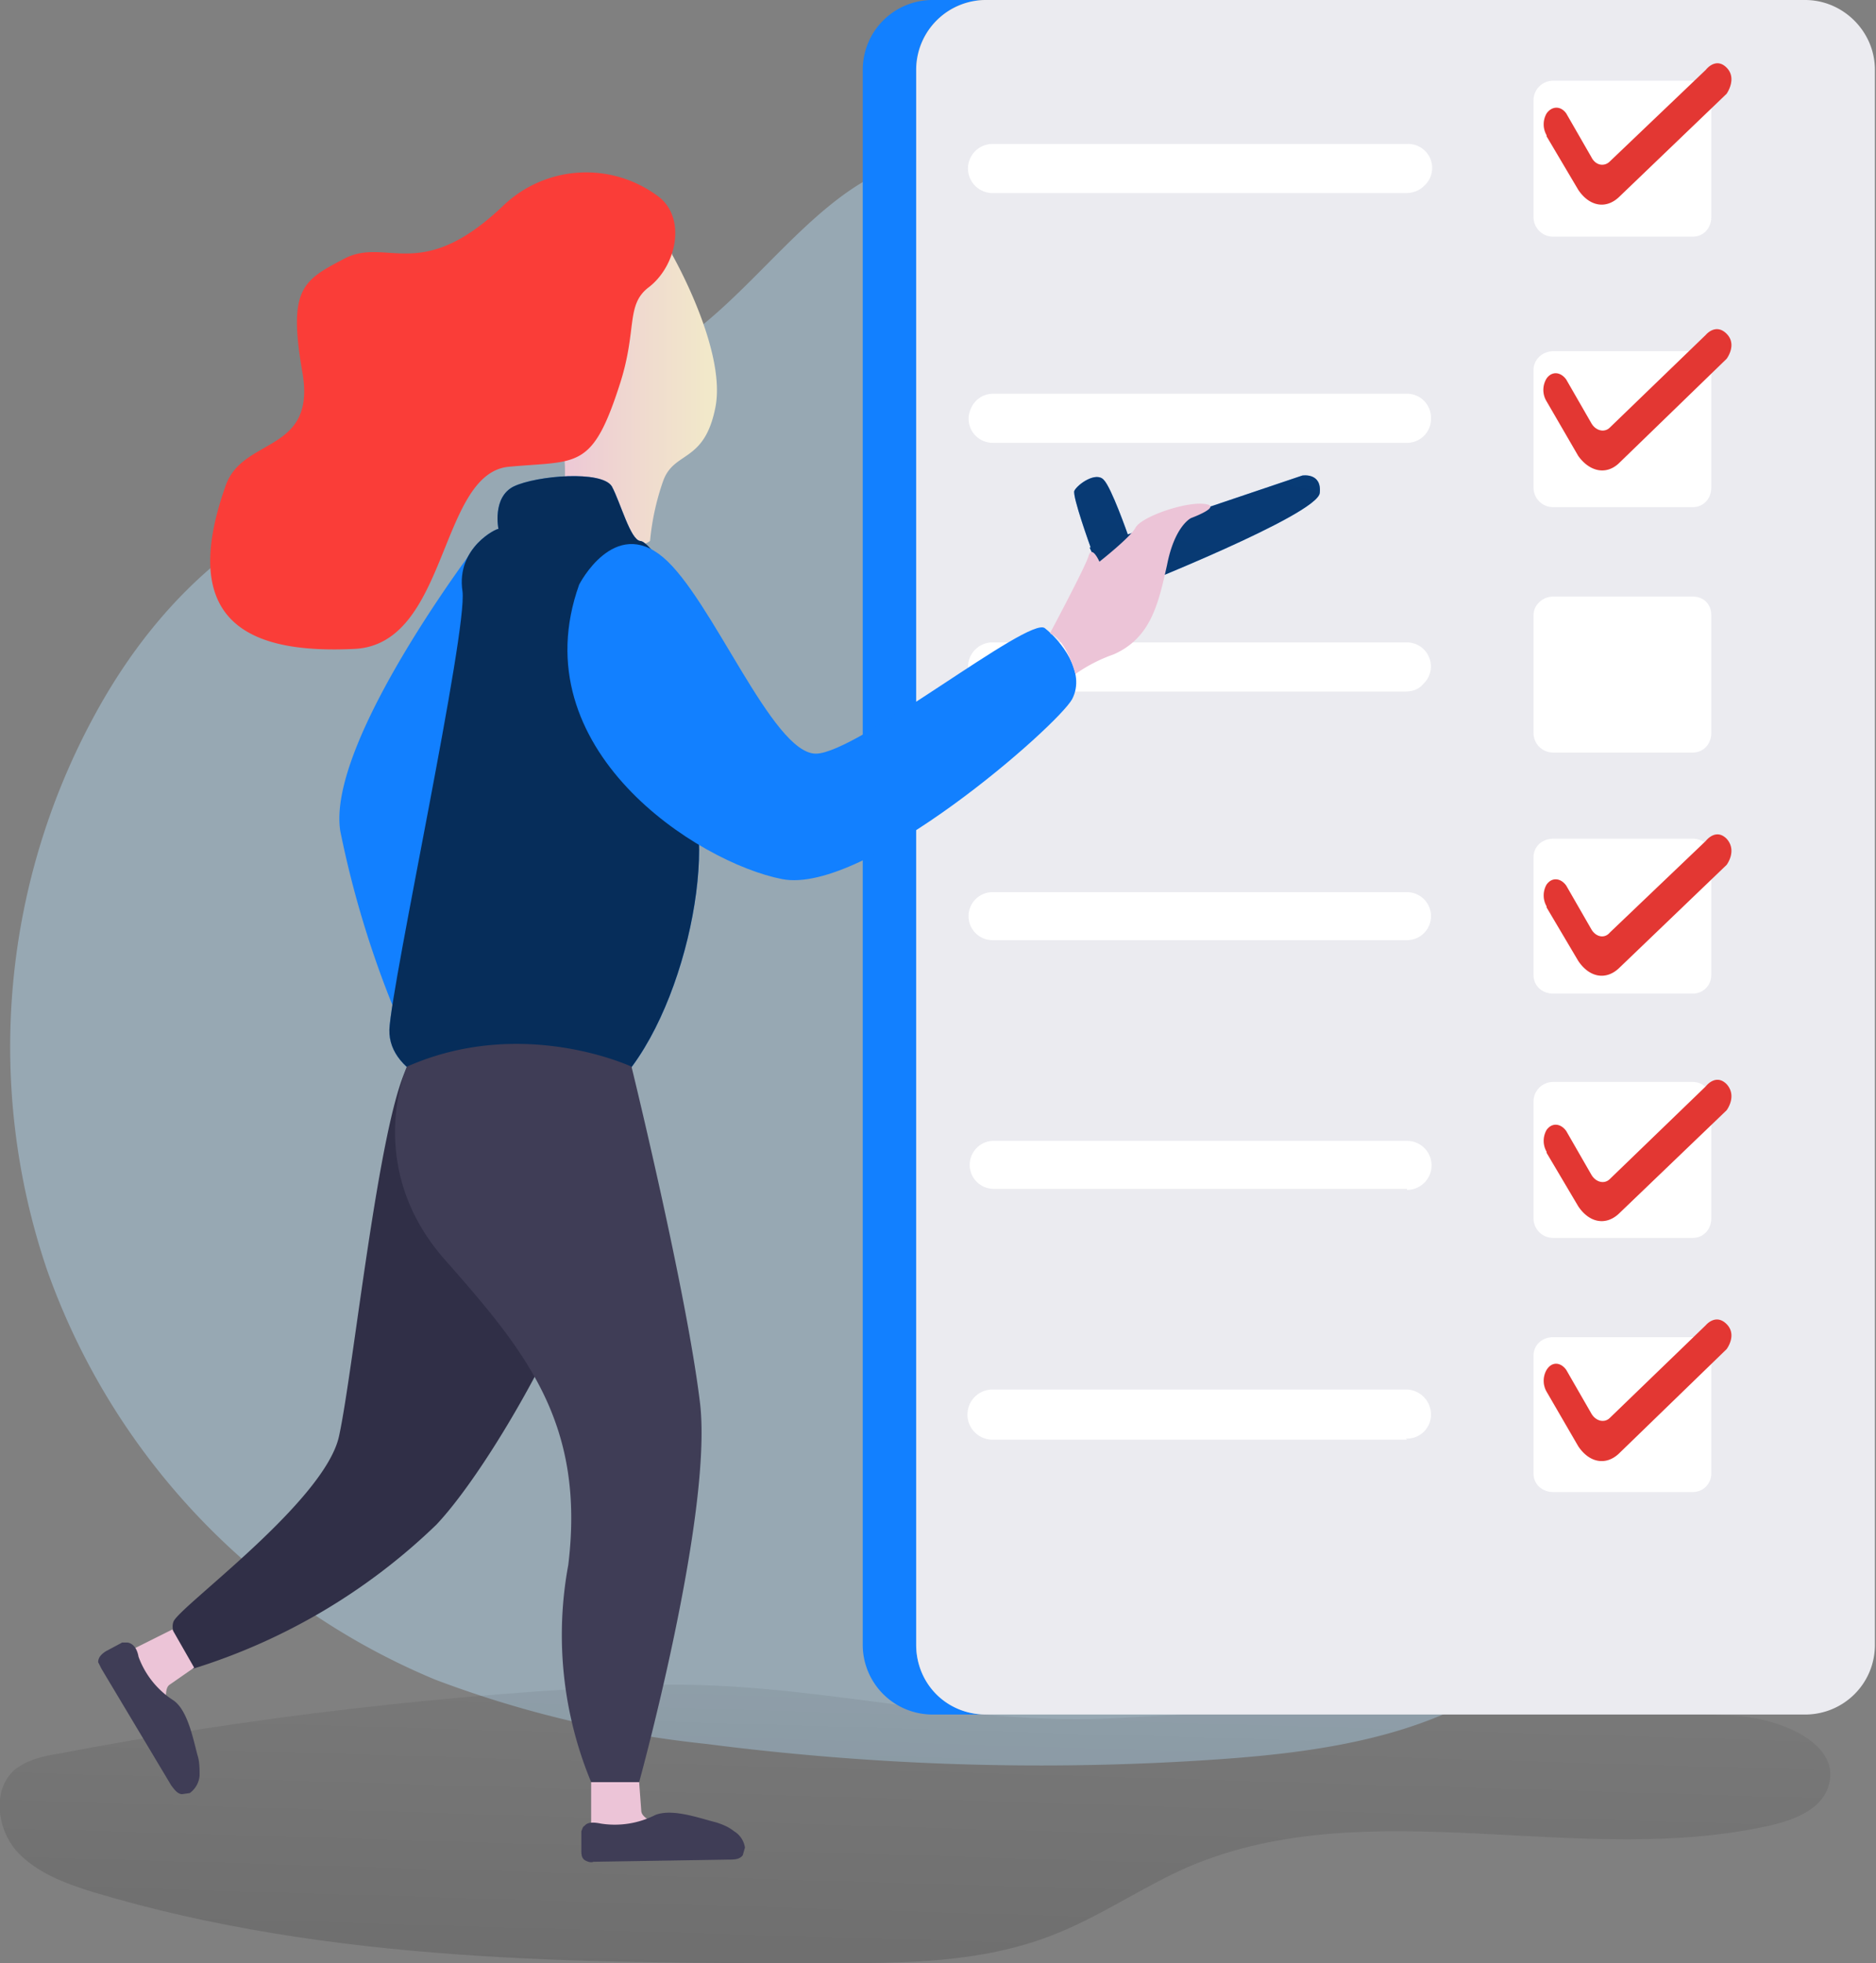 <svg width="172" height="180" fill="none" xmlns="http://www.w3.org/2000/svg"><rect width="100%" height="100%" fill="#808080" stroke="none"/><path opacity=".4" d="M61.3 32c-13.3 8.1-30 10-41.9 20-4.2 3.6-7.6 8-10.3 12.8a63.6 63.6 0 00-4.8 51.6A63.7 63.7 0 0039.9 154a99.6 99.6 0 0024.9 5.9c15.5 2 31.3 2.5 47 1.4 10-.7 20.4-2.3 28-8.6 5-4.3 8.4-10.3 11-16.4 6.9-16.6 9-34.8 6.1-52.5a77.6 77.6 0 00-11.4-30.3c-10-15.3-26-25.3-42.3-33-6.4-2.9-14.6-8-21.7-5-7.5 3-13 12.2-20.2 16.5z" fill="#BAE5FF"/><path opacity=".5" d="M5.3 160.8c-1.4.2-2.9.6-4 1.5-2 1.8-1.6 5.3.2 7.4 1.8 2 4.5 3 7.1 3.8 21.7 6.5 44.6 6.5 67.2 6.5 7 0 14 0 20.5-2.5 4.5-1.7 8.4-4.5 12.8-6.4 16.6-7 36 .3 53.5-3.8 2-.5 4.3-1.4 5-3.4 1.4-4-4.4-6.4-8.7-6.6-18.6-1-37.4-.9-56 .2-15 .9-28.5-3.5-43.5-3-18.2.8-36.3 2.9-54.1 6.3z" fill="url(#paint0_linear)"/><path d="M90.5 157.2h-5a6.4 6.4 0 01-6.4-6.3V6.4A6.4 6.4 0 0185.5 0h5A6.4 6.4 0 0084 6.4v144.5a6.4 6.4 0 006.4 6.3zM43.9 49.7S29.9 68 31.2 76.2a91.3 91.3 0 005 16.5l9.4-40.3-1.7-2.7z" fill="#1280FF"/><path d="M43.9 49.7S29.9 68 31.2 76.2a91.3 91.3 0 005 16.5l9.4-40.3-1.7-2.7z" fill="url(#paint1_linear)"/><path d="M165.6 0H90.5A6.4 6.4 0 0084 6.4v144.4c0 3.6 2.8 6.4 6.4 6.4h75.1c3.5 0 6.4-2.8 6.4-6.4V6.4c0-3.5-2.9-6.4-6.4-6.4z" fill="#EBEBF0"/><path d="M129 17.7H91a2.2 2.2 0 110-4.5h38a2.2 2.2 0 011.5 3.9c-.4.4-1 .6-1.6.6zM129 40.6H91a2.2 2.2 0 01-2-3.1 2.2 2.2 0 012-1.4h38a2.2 2.2 0 012.2 2.2 2.2 2.2 0 01-2.3 2.3zM129 63.4H91a2.2 2.2 0 110-4.5h38a2.2 2.2 0 011.5 3.8c-.4.5-1 .7-1.6.7zM129 86.2H91a2.2 2.2 0 010-4.4h38a2.2 2.2 0 010 4.4zM129 109H91a2.2 2.2 0 01-1.5-3.7 2.2 2.2 0 011.5-.7h38a2.2 2.2 0 110 4.5zM129 132H91a2.2 2.2 0 110-4.6h38a2.3 2.3 0 012.2 2.3 2.2 2.2 0 01-2.3 2.2z" fill="#fff"/><path d="M37.3 97.8c2.7-5 15.7 6 17.3 11.4 1.6 5.5-9 24.7-14.6 30.6A55.9 55.9 0 0117.7 153s-2.3-3-1.8-4.3c.4-1.3 14-11.1 15.2-17.1 1.3-6 3.6-28.5 6.2-33.7z" fill="#302F47"/><path d="M100 50.2s-1.7-4.7-1.5-5.2c.3-.6 2-1.8 2.7-1 .7.7 2.2 5 2.2 5l16-5.4s1.8-.3 1.6 1.6c-.2 2-17.4 8.8-17.4 8.8s-1.4 1.4-3.7-3.8z" fill="#1280FF"/><path d="M100 50.2s-1.7-4.7-1.5-5.2c.3-.6 2-1.8 2.7-1 .7.7 2.2 5 2.2 5l16-5.4s1.8-.3 1.6 1.6c-.2 2-17.4 8.8-17.4 8.8s-1.4 1.4-3.7-3.8z" fill="url(#paint2_linear)"/><path d="M61.6 23.3s5 8.7 4 14c-1 5.2-3.8 4-4.8 6.8a23 23 0 00-1.2 5.5s-2.9 2.4-8-4a14 14 0 00-.9-7.8c-1.6-3.9-.7-18.1 11-14.5z" fill="url(#paint3_linear)"/><path d="M46.2 18.8c-7.6 7.3-10.7 2.9-14.6 4.9-3.8 2-5.2 2.7-3.9 10.3 1.4 7.6-5.4 6-7 10.5-4.7 13.2 3 15.4 11.7 15 8.7-.3 7.8-16 14.2-16.7 6.4-.6 7.7.4 10.3-7.8 1.5-4.8.5-7 2.5-8.6 2.7-2 3.6-6.6.8-8.5a11 11 0 00-14 .9z" fill="#FA3D38"/><path d="M45.7 48.5s-.6-2.9 1.4-3.9c2.1-1 8.1-1.5 9 0 .8 1.5 1.7 4.9 2.6 5 1 0 4.6 5.9 4.6 5.9s.7 16.1.8 22.4c0 10-6 25.6-14.2 24.3-8.3-1.3-14.3-3.6-14.2-7.8.2-4.3 7.2-36.6 6.7-40.2-.6-4 3.2-5.8 3.3-5.7z" fill="#1280FF"/><path d="M45.7 48.5s-.6-2.9 1.4-3.9c2.1-1 8.1-1.5 9 0 .8 1.5 1.7 4.9 2.6 5 1 0 4.6 5.9 4.6 5.9s.7 16.1.8 22.4c0 10-6 25.6-14.2 24.3-8.3-1.3-14.3-3.6-14.2-7.8.2-4.3 7.2-36.6 6.7-40.2-.6-4 3.2-5.8 3.3-5.7z" fill="url(#paint4_linear)"/><path d="M53.1 53.6s3.2-6.3 7.7-2.5 10 18 14 18c3.8 0 19.6-12.7 21-11.5 1.4 1.1 3.8 4 2.5 6.5-1.3 2.4-19 18-26.6 16.5-7.7-1.5-24-11.9-18.6-27z" fill="#1280FF"/><path d="M53.1 53.6s3.2-6.3 7.7-2.5 10 18 14 18c3.8 0 19.6-12.7 21-11.5 1.4 1.1 3.8 4 2.5 6.5-1.3 2.4-19 18-26.6 16.5-7.7-1.5-24-11.9-18.6-27z" fill="url(#paint5_linear)"/><path d="M96.3 58s3.2-6 3.5-7c.3-1.1 1 .5 1 .5s2.8-2.2 3.3-3.1c.5-1 4.5-2.4 6.3-2.2 1.8.2-1.2 1.3-1.2 1.3s-1.5.7-2.2 4.3c-.8 3.6-1.5 6.7-4.9 8.2a14.2 14.2 0 00-3.5 1.8s-.8-3.1-2.3-3.7z" fill="url(#paint6_linear)"/><path d="M37.3 97.8s-4 9.1 3.4 17.6c7.4 8.4 13 15 11.4 28.1a35.2 35.2 0 002.1 19.9h4.4s6.7-24.3 5.6-34.6c-1.2-10.2-6.3-31-6.3-31s-10-4.7-20.6 0z" fill="#3F3D56"/><path d="M54.2 163.4v5.5h12s-7.2-1.3-7.4-2.8l-.2-2.7h-4.4z" fill="url(#paint7_linear)"/><path d="M55.1 167.2c-.5-.1-1.2-.2-1.5.2-.2.1-.2.3-.3.5v1.7c0 .4 0 .8.4 1 .2.1.5.2.7.1l12.4-.2c.5 0 1 0 1.3-.4l.2-.7a2.1 2.1 0 00-1-1.5c-.5-.4-1-.6-1.6-.8-1.6-.4-4-1.3-5.6-.7a8.2 8.2 0 01-5 .8z" fill="#3F3D56"/><path d="M15.8 149.4l-5 2.5 6 10.4s-2.4-6.9-1.3-7.8l2.3-1.6-2-3.5z" fill="url(#paint8_linear)"/><path d="M12.7 151.9c-.1-.6-.4-1.2-1-1.3h-.5l-1.5.8c-.3.2-.7.5-.7 1l.3.6 6.4 10.7c.3.4.6.8 1 .8l.7-.1a2.2 2.2 0 00.9-1.6c0-.6 0-1.3-.2-1.9-.4-1.5-.9-4.1-2.2-5a8 8 0 01-3.2-4z" fill="#3F3D56"/><path d="M155.2 7.4h-12.8c-1 0-1.8.8-1.8 1.8v10.7c0 1 .8 1.8 1.8 1.8h12.8c1 0 1.7-.8 1.7-1.8V9.2c0-1-.7-1.8-1.7-1.8zM155.2 32.2h-12.8c-1 0-1.8.8-1.8 1.7v10.8c0 1 .8 1.8 1.8 1.8h12.8c1 0 1.7-.8 1.7-1.8V34c0-1-.7-1.7-1.7-1.7zM155.2 54.7h-12.8c-1 0-1.8.8-1.8 1.7v10.8c0 1 .8 1.8 1.8 1.8h12.8c1 0 1.7-.8 1.7-1.8V56.4c0-1-.7-1.7-1.7-1.7zM155.2 99.2h-12.8c-1 0-1.8.8-1.8 1.8v10.7c0 1 .8 1.8 1.8 1.8h12.8c1 0 1.7-.8 1.7-1.8V101c0-1-.7-1.8-1.7-1.8zM155.2 76.9h-12.8c-1 0-1.8.7-1.8 1.7v10.8c0 1 .8 1.7 1.8 1.7h12.8c1 0 1.7-.8 1.7-1.7V78.6c0-1-.7-1.7-1.7-1.7zM155.2 122.6h-12.8c-1 0-1.8.7-1.8 1.7v10.8c0 1 .8 1.7 1.8 1.7h12.8c1 0 1.7-.8 1.7-1.7v-10.8c0-1-.7-1.7-1.7-1.7z" fill="#fff"/><path d="M141.8 12.5l2.9 4.9c1 1.5 2.5 1.8 3.7.7l9.9-9.5s1-1.4 0-2.4-1.9.2-1.9.2l-8.8 8.4c-.5.5-1.3.4-1.7-.4l-2.3-4c-.5-.7-1.3-.7-1.8 0a2 2 0 000 2zM141.8 36.8l2.9 5c1 1.4 2.5 1.8 3.7.7l9.9-9.6s1-1.3 0-2.3c-1-1-1.9.1-1.9.1l-8.8 8.5c-.5.5-1.3.3-1.7-.4l-2.3-4c-.5-.7-1.3-.8-1.8-.1a2 2 0 000 2.1zM141.8 83.2l2.9 4.9c1 1.5 2.5 1.8 3.7.7l9.9-9.5s1-1.3 0-2.4c-1-1-1.9.2-1.9.2l-8.8 8.4c-.5.6-1.3.4-1.7-.3l-2.3-4c-.5-.7-1.3-.8-1.8-.1a2 2 0 000 2zM141.8 105.7l2.9 4.9c1 1.5 2.5 1.8 3.7.7l9.9-9.5s1-1.3 0-2.4c-1-1-1.9.2-1.9.2l-8.8 8.5c-.5.5-1.3.3-1.7-.4l-2.3-4c-.5-.7-1.3-.8-1.8-.1a2 2 0 000 2zM141.8 127.6l2.9 5c1 1.5 2.5 1.8 3.7.7l9.9-9.6s1-1.3 0-2.3c-1-1-1.9.1-1.9.1l-8.8 8.5c-.5.5-1.3.3-1.7-.4l-2.3-4c-.5-.7-1.3-.8-1.8 0a2 2 0 000 2z" fill="#FA3D38"/><path d="M141.8 12.5l2.9 4.9c1 1.5 2.5 1.8 3.7.7l9.9-9.5s1-1.4 0-2.4-1.9.2-1.9.2l-8.8 8.4c-.5.5-1.3.4-1.7-.4l-2.3-4c-.5-.7-1.3-.7-1.8 0a2 2 0 000 2z" fill="url(#paint9_linear)"/><path d="M141.8 36.8l2.9 5c1 1.4 2.5 1.8 3.7.7l9.9-9.6s1-1.3 0-2.3c-1-1-1.9.1-1.9.1l-8.8 8.5c-.5.5-1.3.3-1.7-.4l-2.3-4c-.5-.7-1.3-.8-1.8-.1a2 2 0 000 2.1z" fill="url(#paint10_linear)"/><path d="M141.8 83.2l2.9 4.9c1 1.5 2.5 1.8 3.7.7l9.9-9.5s1-1.3 0-2.4c-1-1-1.9.2-1.9.2l-8.8 8.4c-.5.6-1.3.4-1.7-.3l-2.3-4c-.5-.7-1.3-.8-1.8-.1a2 2 0 000 2z" fill="url(#paint11_linear)"/><path d="M141.8 105.7l2.9 4.9c1 1.5 2.5 1.8 3.7.7l9.9-9.5s1-1.3 0-2.4c-1-1-1.9.2-1.9.2l-8.8 8.5c-.5.5-1.3.3-1.7-.4l-2.3-4c-.5-.7-1.3-.8-1.8-.1a2 2 0 000 2z" fill="url(#paint12_linear)"/><path d="M141.8 127.6l2.9 5c1 1.5 2.5 1.8 3.7.7l9.9-9.6s1-1.3 0-2.3c-1-1-1.9.1-1.9.1l-8.8 8.5c-.5.5-1.3.3-1.7-.4l-2.3-4c-.5-.7-1.3-.8-1.8 0a2 2 0 000 2z" fill="url(#paint13_linear)"/><defs><linearGradient id="paint0_linear" x1="84.8" y1="136" x2="79.9" y2="300.1" gradientUnits="userSpaceOnUse"><stop stop-opacity="0"/><stop offset="1"/></linearGradient><linearGradient id="paint1_linear" x1="2424" y1="9682.8" x2="4088" y2="9893.8" gradientUnits="userSpaceOnUse"><stop stop-opacity="0"/><stop offset="1"/></linearGradient><linearGradient id="paint2_linear" x1="9879.5" y1="1444.5" x2="9421.4" y2="3267.6" gradientUnits="userSpaceOnUse"><stop stop-opacity="0"/><stop offset="1"/></linearGradient><linearGradient id="paint3_linear" x1="50.1" y1="36.4" x2="65.7" y2="36.4" gradientUnits="userSpaceOnUse"><stop stop-color="#ECC4D7"/><stop offset=".4" stop-color="#EFD4D1"/><stop offset="1" stop-color="#F2EAC9"/></linearGradient><linearGradient id="paint4_linear" x1="7387.4" y1="14402.4" x2="-5437.8" y2="13495.6" gradientUnits="userSpaceOnUse"><stop stop-opacity="0"/><stop offset="1"/></linearGradient><linearGradient id="paint5_linear" x1="14525" y1="6583.8" x2="14108.7" y2="11230.6" gradientUnits="userSpaceOnUse"><stop stop-opacity="0"/><stop offset="1"/></linearGradient><linearGradient id="paint6_linear" x1="5661.3" y1="2863.3" x2="6357.9" y2="2863.3" gradientUnits="userSpaceOnUse"><stop stop-color="#ECC4D7"/><stop offset=".4" stop-color="#EFD4D1"/><stop offset="1" stop-color="#F2EAC9"/></linearGradient><linearGradient id="paint7_linear" x1="2968.1" y1="3177.4" x2="3433.9" y2="3177.4" gradientUnits="userSpaceOnUse"><stop stop-color="#ECC4D7"/><stop offset=".4" stop-color="#EFD4D1"/><stop offset="1" stop-color="#F2EAC9"/></linearGradient><linearGradient id="paint8_linear" x1="723.4" y1="6725.9" x2="880.9" y2="6725.9" gradientUnits="userSpaceOnUse"><stop stop-color="#ECC4D7"/><stop offset=".4" stop-color="#EFD4D1"/><stop offset="1" stop-color="#F2EAC9"/></linearGradient><linearGradient id="paint9_linear" x1="9787.9" y1="-1059.2" x2="9142.9" y2="15107.1" gradientUnits="userSpaceOnUse"><stop stop-opacity="0"/><stop offset="1"/></linearGradient><linearGradient id="paint10_linear" x1="9862.9" y1="-1031.6" x2="9218.6" y2="15129.2" gradientUnits="userSpaceOnUse"><stop stop-opacity="0"/><stop offset="1"/></linearGradient><linearGradient id="paint11_linear" x1="9999.9" y1="-979.9" x2="9355.2" y2="15184.6" gradientUnits="userSpaceOnUse"><stop stop-opacity="0"/><stop offset="1"/></linearGradient><linearGradient id="paint12_linear" x1="10066.3" y1="-954.8" x2="9421.6" y2="15209.9" gradientUnits="userSpaceOnUse"><stop stop-opacity="0"/><stop offset="1"/></linearGradient><linearGradient id="paint13_linear" x1="10127.4" y1="-930.5" x2="9482.3" y2="15236.7" gradientUnits="userSpaceOnUse"><stop stop-opacity="0"/><stop offset="1"/></linearGradient></defs></svg>